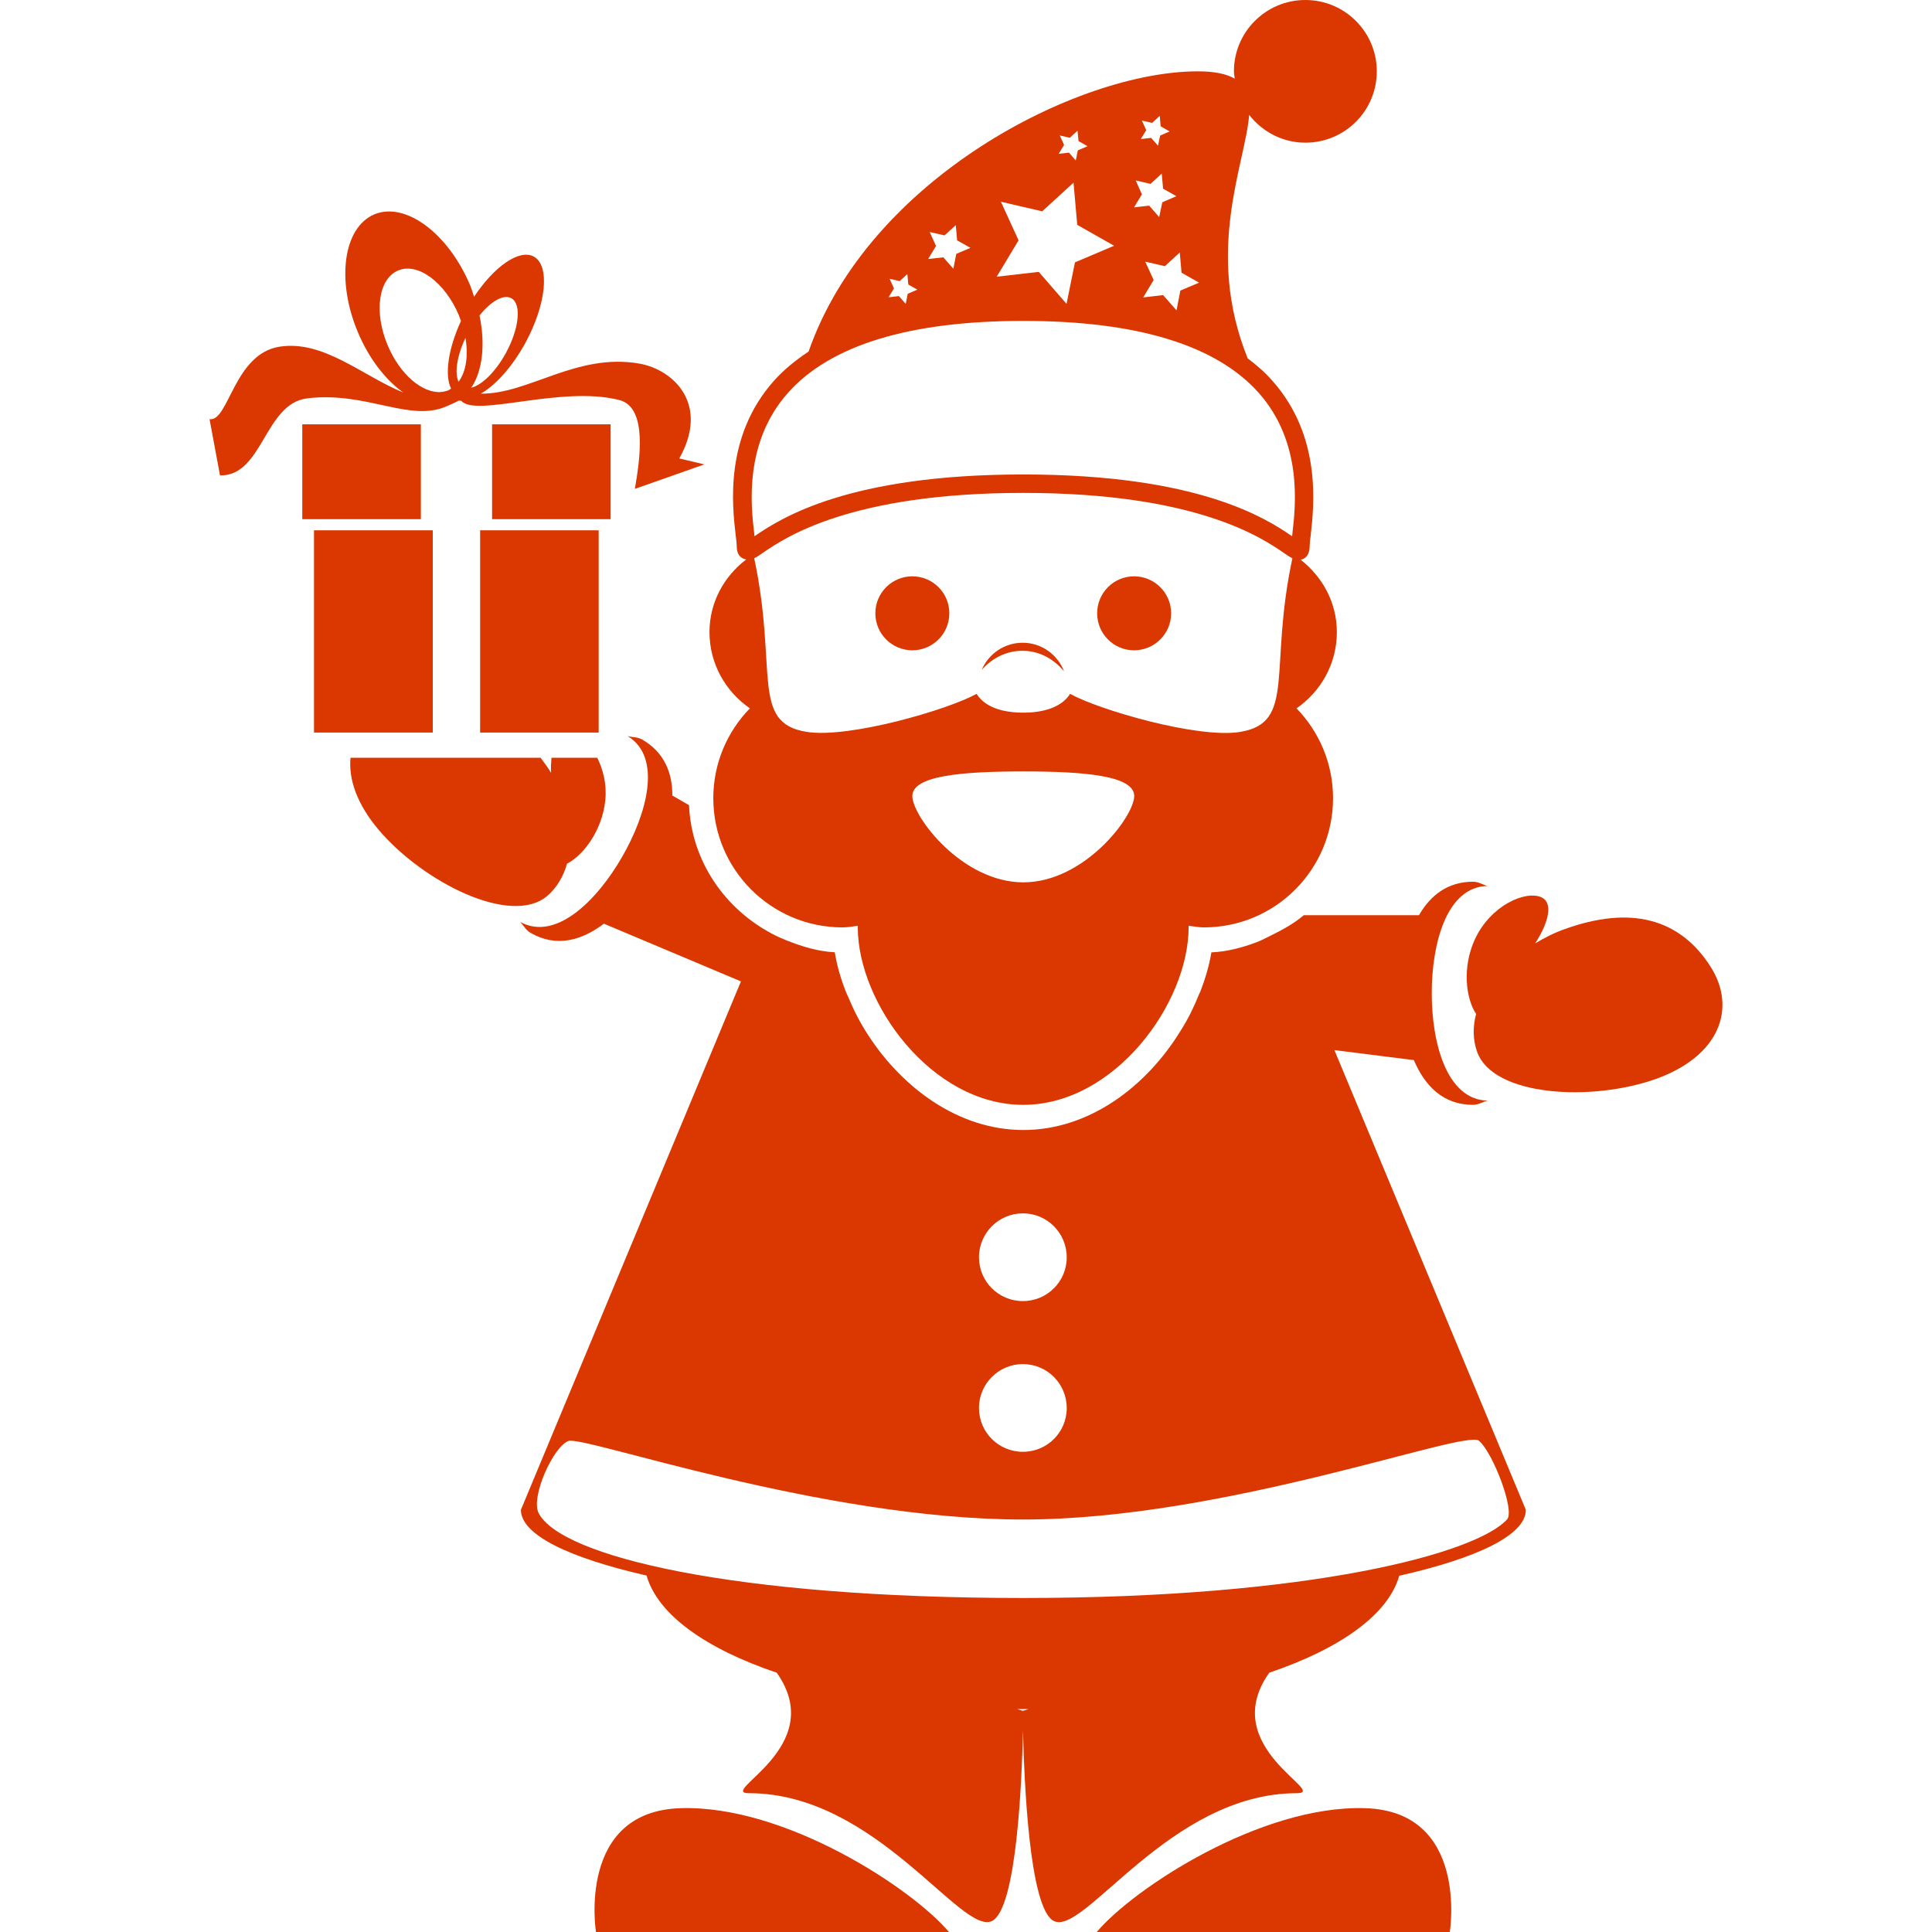 <?xml version="1.0" encoding="iso-8859-1"?>
<!DOCTYPE svg PUBLIC "-//W3C//DTD SVG 1.1//EN" "http://www.w3.org/Graphics/SVG/1.1/DTD/svg11.dtd">
<svg fill="#db3700" version="1.1" id="Capa_1" xmlns="http://www.w3.org/2000/svg" xmlns:xlink="http://www.w3.org/1999/xlink" 
	 width="800px" height="800px" viewBox="0 0 103.834 103.834"
	 xml:space="preserve">
<g>
	<g>
		<path d="M73.357,97.179c-5.611-0.169-12.44,4.313-14.412,6.655h18.974C77.919,103.834,78.963,97.337,73.357,97.179z"/>
		<path d="M36.594,97.179c-5.611,0.158-4.564,6.655-4.564,6.655H51C49.023,101.492,42.204,97.01,36.594,97.179z"/>
		<path d="M91.967,52.007c-1.688-2.7-4.387-3.325-7.857-2.078c-0.58,0.203-1.107,0.475-1.603,0.772
			c0.754-1.173,0.96-2.188,0.343-2.473c-0.844-0.391-2.737,0.414-3.592,2.272c-0.68,1.495-0.479,3.159,0.074,3.995
			c-0.18,0.68-0.18,1.381,0.053,2.029c0.854,2.405,6.139,2.7,9.619,1.461C92.463,56.736,93.307,54.169,91.967,52.007z"/>
		<path d="M75.988,56.975c0.586,1.381,1.572,2.404,3.175,2.404c0.312,0,0.517-0.164,0.786-0.227c-2.21-0.048-3.001-3.122-3.001-5.77
			c0-2.645,0.786-5.724,3.001-5.767c-0.27-0.068-0.475-0.227-0.786-0.227c-1.36,0-2.288,0.735-2.9,1.798h-6.19
			c-0.549,0.464-1.187,0.809-1.841,1.128c-0.237,0.119-0.475,0.243-0.723,0.335c-0.759,0.282-1.556,0.498-2.404,0.535
			c-0.116,0.707-0.327,1.413-0.591,2.104c-0.021,0.055-0.053,0.105-0.074,0.152c-0.269,0.673-0.59,1.337-0.991,1.959l0,0
			c-1.835,2.996-4.909,5.332-8.448,5.332c-3.478,0-6.499-2.252-8.353-5.115c-0.422-0.648-0.772-1.334-1.058-2.025
			c-0.04-0.087-0.076-0.161-0.113-0.248c-0.282-0.712-0.498-1.442-0.612-2.164c-0.912-0.045-1.753-0.309-2.571-0.628
			c-0.279-0.113-0.548-0.232-0.81-0.372c-2.526-1.339-4.319-3.884-4.453-6.905l-0.896-0.52c0-1.226-0.433-2.323-1.622-3.008
			c-0.269-0.15-0.527-0.114-0.789-0.19c1.891,1.142,1.036,4.203-0.29,6.497c-1.318,2.296-3.544,4.564-5.481,3.493
			c0.195,0.195,0.298,0.438,0.562,0.588c1.392,0.807,2.753,0.406,3.942-0.491l7.364,3.101l-11.826,28.4
			c0,1.351,2.603,2.584,6.755,3.533c0.596,2.089,3.159,3.924,6.995,5.221c2.84,4.019-3.256,6.476-1.482,6.476
			c6.827,0,11.422,7.689,13.057,6.866c1.332-0.675,1.601-7.625,1.659-10.241c0.063,2.61,0.327,9.566,1.655,10.241
			c1.635,0.833,6.233-6.866,13.058-6.866c1.771,0-4.324-2.457-1.477-6.476c3.823-1.297,6.392-3.122,6.987-5.21
			c4.182-0.949,6.803-2.184,6.803-3.544L71.717,56.437L75.988,56.975z M54.974,65.211c1.303,0,2.357,1.055,2.357,2.363
			c0,1.302-1.049,2.352-2.357,2.352c-1.305,0-2.359-1.05-2.359-2.352C52.614,66.266,53.674,65.211,54.974,65.211z M54.974,73.312
			c1.303,0,2.357,1.055,2.357,2.362c0,1.303-1.049,2.352-2.357,2.352c-1.305,0-2.359-1.049-2.359-2.352
			C52.614,74.366,53.674,73.312,54.974,73.312z M54.974,91.947c-0.01,0-0.185-0.053-0.311-0.1c0.105,0,0.2,0.01,0.311,0.01
			c0.111,0,0.206-0.01,0.312-0.01C55.158,91.895,54.984,91.947,54.974,91.947z M80.998,81.659
			c-1.645,1.813-10.483,4.224-26.003,4.224c-15.633,0-24.867-2.246-26.048-4.566c-0.433-0.865,0.783-3.564,1.603-3.871
			c0.82-0.306,13.577,4.219,24.445,4.219c10.868,0,23.746-4.861,24.49-4.234C80.229,78.058,81.431,81.18,80.998,81.659z"/>
		<circle cx="49.033" cy="32.962" r="1.988"/>
		<path d="M60.949,30.974c1.102,0,1.993,0.891,1.993,1.988c0,1.097-0.892,1.988-1.993,1.988c-1.098,0-1.983-0.891-1.983-1.988
			C58.966,31.865,59.852,30.974,60.949,30.974z"/>
		<path d="M40.303,38.069c-1.215,1.248-1.967,2.948-1.967,4.828c0,3.829,3.106,6.945,6.94,6.945c0.285,0,0.556-0.05,0.825-0.087
			c0,0.026,0,0.05,0,0.076c0,4.098,3.977,9.548,8.889,9.548c4.914,0,8.891-5.45,8.891-9.548c0-0.026,0-0.05,0-0.076
			c0.274,0.031,0.543,0.087,0.822,0.087c3.84,0,6.94-3.111,6.94-6.945c0-1.88-0.754-3.58-1.962-4.828
			c1.303-0.896,2.167-2.397,2.167-4.097c0-1.598-0.785-2.982-1.945-3.89c0.185-0.031,0.485-0.177,0.485-0.754
			c0-0.121,0.021-0.303,0.053-0.546c0.179-1.595,0.611-5.321-2.067-8.327c-0.38-0.438-0.833-0.828-1.318-1.194
			c-2.331-5.772-0.127-10.455,0.079-13.088c0.701,0.901,1.787,1.495,3.021,1.495c2.12,0,3.839-1.711,3.839-3.833
			C73.995,1.717,72.276,0,70.156,0s-3.839,1.717-3.839,3.834c0,0.134,0.031,0.258,0.042,0.393c-0.433-0.248-1.055-0.393-1.988-0.393
			c-6.465,0-17.687,5.777-20.914,15.061c-0.696,0.464-1.329,0.971-1.854,1.561c-2.685,3.006-2.247,6.732-2.062,8.327
			c0.032,0.237,0.053,0.425,0.053,0.546c0,0.161,0.024,0.285,0.061,0.388c0.082,0.2,0.248,0.319,0.448,0.351
			c-1.184,0.907-1.972,2.294-1.972,3.905C38.131,35.672,38.996,37.172,40.303,38.069z M54.995,47.421
			c-3.288,0-5.962-3.536-5.962-4.638c0-1.097,2.669-1.323,5.962-1.323c3.296,0,5.964,0.227,5.964,1.323
			C60.949,43.886,58.286,47.421,54.995,47.421z M66.645,39.337c-2.263,0.369-7.589-1.187-9.134-2.046
			c-0.454,0.715-1.408,1.01-2.516,1.01s-2.057-0.29-2.51-1.01c-1.551,0.859-6.88,2.41-9.142,2.041
			c-3.024-0.485-1.529-3.336-2.809-9.329c0.135-0.065,0.28-0.158,0.475-0.298c1.16-0.793,4.678-3.214,13.985-3.214
			s12.825,2.42,13.99,3.214c0.185,0.135,0.332,0.227,0.475,0.298C68.174,36.002,69.671,38.847,66.645,39.337z M63.501,14.655
			l0.944,0.536l-1.008,0.427l-0.205,1.062l-0.723-0.82l-1.07,0.124l0.564-0.933l-0.454-0.989l1.055,0.243l0.802-0.733L63.501,14.655
			z M61.371,6.479l0.548,0.126l0.411-0.379l0.048,0.562l0.485,0.276l-0.512,0.222l-0.116,0.543l-0.369-0.419l-0.554,0.063
			l0.29-0.475L61.371,6.479z M61.038,9.698l0.797,0.185l0.601-0.556l0.074,0.814l0.717,0.403l-0.759,0.327l-0.169,0.796
			l-0.538-0.615l-0.812,0.093l0.422-0.701L61.038,9.698z M56.957,7.28L57.5,7.404l0.411-0.379l0.053,0.556l0.485,0.277l-0.522,0.222
			l-0.11,0.546l-0.364-0.422l-0.554,0.063l0.29-0.48L56.957,7.28z M53.793,10.842l2.22,0.515l1.683-1.54l0.2,2.268l1.982,1.123
			l-2.104,0.892l-0.454,2.23l-1.492-1.717l-2.262,0.259l1.176-1.954L53.793,10.842z M49.964,12.469l0.8,0.182l0.604-0.551
			l0.071,0.817l0.717,0.403l-0.762,0.325l-0.155,0.799l-0.541-0.614l-0.814,0.089l0.422-0.701L49.964,12.469z M47.812,14.984
			l0.541,0.124l0.411-0.377l0.053,0.562l0.488,0.274l-0.52,0.221l-0.108,0.546l-0.367-0.422l-0.556,0.066l0.292-0.475L47.812,14.984
			z M42.35,21.112c2.278-2.563,6.539-3.865,12.646-3.865c6.112,0,10.367,1.302,12.651,3.865c2.378,2.679,1.982,6.093,1.813,7.552
			c0,0.053-0.011,0.105-0.021,0.155c-1.419-0.979-5.058-3.319-14.444-3.319c-9.384,0-13.022,2.341-14.444,3.319
			c-0.005-0.05-0.016-0.103-0.016-0.155C40.361,27.211,39.969,23.791,42.35,21.112z"/>
		<path d="M54.964,34.544c-0.994,0-1.841,0.604-2.205,1.463c0.541-0.622,1.309-1.031,2.194-1.031c0.912,0,1.692,0.448,2.235,1.107
			C56.846,35.187,55.981,34.544,54.964,34.544z"/>
		<path d="M24.048,21.816c0.288-0.129,0.493-0.217,0.596-0.282c0.053,0,0.095,0.005,0.146,0.005
			c0.772,0.913,5.389-0.841,8.503-0.037c1.535,0.396,1.087,3.261,0.828,4.772l3.736-1.316l-1.35-0.319
			c1.637-2.906-0.288-4.767-2.149-5.099c-3.364-0.588-5.961,1.653-8.517,1.616c0.789-0.448,1.69-1.438,2.397-2.732
			c1.131-2.085,1.329-4.158,0.448-4.635c-0.775-0.419-2.12,0.524-3.207,2.162c-0.071-0.211-0.129-0.417-0.216-0.628
			c-1.182-2.797-3.483-4.498-5.147-3.802c-1.661,0.704-2.057,3.538-0.881,6.336c0.596,1.424,1.487,2.558,2.437,3.238
			c-2.197-0.896-4.282-2.83-6.647-2.463c-2.458,0.385-2.732,4.05-3.763,3.895l0.562,3.024c2.31,0.042,2.381-3.86,4.69-4.143
			C19.745,21.022,22.023,22.739,24.048,21.816z M25.772,16.957c0.609-0.763,1.289-1.158,1.706-0.931
			c0.562,0.303,0.432,1.622-0.288,2.945c-0.556,1.012-1.29,1.727-1.862,1.867C25.933,19.937,26.094,18.515,25.772,16.957z
			 M24.644,20.519c-0.221-0.475-0.087-1.392,0.372-2.359C25.182,19.132,25.042,19.989,24.644,20.519z M20.836,18.56
			c-0.751-1.782-0.499-3.58,0.562-4.023c1.057-0.448,2.521,0.638,3.267,2.415c0.042,0.101,0.068,0.203,0.108,0.306
			c-0.691,1.498-0.886,2.9-0.53,3.628c-0.056,0.028-0.092,0.065-0.135,0.087c-0.124,0.05-0.261,0.082-0.39,0.092
			c-0.01,0-0.021,0.006-0.026,0.006C22.688,21.136,21.488,20.115,20.836,18.56z"/>
		<rect x="25.804" y="28.5" width="6.371" height="10.871"/>
		<rect x="16.876" y="28.5" width="6.384" height="10.871"/>
		<rect x="16.246" y="22.805" width="6.373" height="5.097"/>
		<rect x="26.447" y="22.805" width="6.37" height="5.097"/>
		<path d="M30.474,46.417c0.886-0.454,1.896-1.791,2.06-3.428c0.079-0.87-0.124-1.632-0.433-2.263h-2.463
			c-0.021,0.253-0.037,0.525-0.021,0.815c-0.153-0.28-0.369-0.546-0.562-0.815h-4.446h-0.155h-5.616
			c-0.108,1.149,0.34,2.489,1.516,3.876c2.389,2.813,7.114,5.202,9.057,3.549C29.936,47.698,30.286,47.092,30.474,46.417z"/>
	</g>
</g>
</svg>